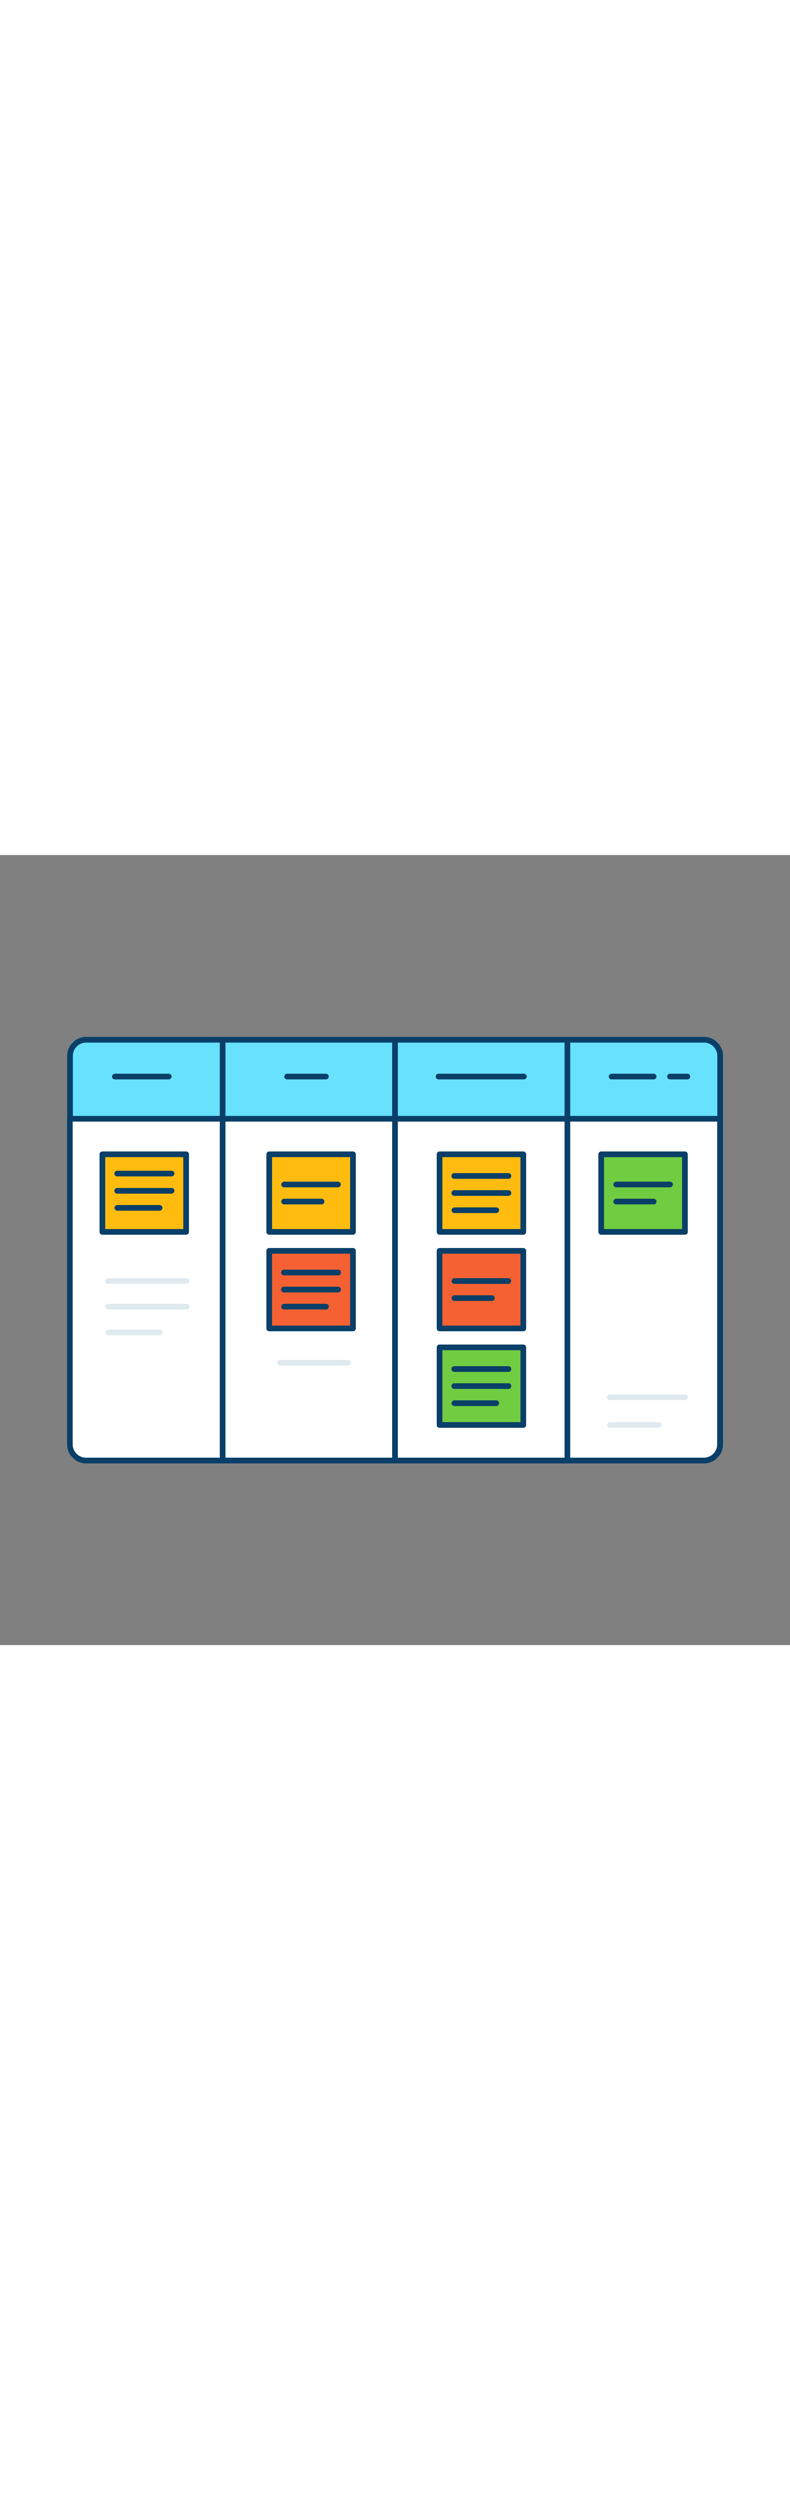 <svg version="1.1" id="Layer_1" xmlns="http://www.w3.org/2000/svg" xmlns:xlink="http://www.w3.org/1999/xlink" x="0px" y="0px" viewBox="0 0 500 500" style="width: 158px;" xml:space="preserve" data-imageid="scrum-board-84" imageName="Scrum Board" class="illustrations_image">
<rect x="0" y="0" width="500" height="500" fill="#808080" stroke="none"/>
<style type="text/css">
	.st0_scrum-board-84{fill:#68E1FD;}
	.st1_scrum-board-84{fill:#093F68;}
	.st2_scrum-board-84{fill:#FFFFFF;}
	.st3_scrum-board-84{fill:#FFBC0E;}
	.st4_scrum-board-84{fill:#F56132;}
	.st5_scrum-board-84{fill:#70CC40;}
	.st6_scrum-board-84{fill:#DFEAEF;}
</style>
<g id="board_scrum-board-84">
	<path class="st0_scrum-board-84 targetColor" d="M49.9,116.9h400.2c3.1,0,5.6,2.5,5.6,5.6v255c0,3.1-2.5,5.6-5.6,5.6H49.9c-3.1,0-5.6-2.5-5.6-5.6v-255&#10;&#9;&#9;C44.2,119.4,46.8,116.9,49.9,116.9z" style="fill: rgb(104, 225, 253);"/>
	<path class="st1_scrum-board-84" d="M445.5,385H54.5c-6.6,0-12-5.4-12-12V127.1c0-6.6,5.4-12,12-12h391.1c6.6,0,12,5.4,12,12v245.8&#10;&#9;&#9;C457.5,379.6,452.2,385,445.5,385z M54.5,118.7c-4.6,0-8.4,3.8-8.4,8.4v245.8c0,4.6,3.8,8.4,8.4,8.4h391.1c4.6,0,8.4-3.8,8.4-8.4&#10;&#9;&#9;V127.1c0-4.6-3.8-8.4-8.4-8.4H54.5z"/>
	<path class="st2_scrum-board-84" d="M44.2,166.9h411.5l0,0v210.6c0,3.1-2.5,5.6-5.6,5.6h0H49.9c-3.1,0-5.6-2.5-5.6-5.6l0,0V166.9L44.2,166.9z"/>
	<path class="st1_scrum-board-84" d="M445.5,385H54.5c-6.6,0-12-5.4-12-12V166.9c0-1,0.8-1.8,1.8-1.8h411.5c1,0,1.8,0.8,1.8,1.8v206.1&#10;&#9;&#9;C457.6,379.6,452.2,385,445.5,385C445.5,385,445.5,385,445.5,385z M46,168.7v204.3c0,4.6,3.8,8.4,8.4,8.4h391.1&#10;&#9;&#9;c4.6,0,8.4-3.8,8.4-8.4V168.7H46z"/>
	<path class="st1_scrum-board-84" d="M140.9,385c-1,0-1.8-0.8-1.8-1.8V116.9c0-1,0.8-1.8,1.8-1.8c1,0,1.8,0.8,1.8,1.8c0,0,0,0,0,0v266.3&#10;&#9;&#9;C142.7,384.1,141.9,385,140.9,385C140.9,385,140.9,385,140.9,385z"/>
	<path class="st1_scrum-board-84" d="M250,385c-1,0-1.8-0.8-1.8-1.8V116.9c0-1,0.8-1.8,1.8-1.8c1,0,1.8,0.8,1.8,1.8v266.3&#10;&#9;&#9;C251.8,384.1,251,385,250,385C250,385,250,385,250,385z"/>
	<path class="st1_scrum-board-84" d="M359.1,385c-1,0-1.8-0.8-1.8-1.8c0,0,0,0,0,0V116.9c0.1-1,0.9-1.8,1.9-1.7c0.9,0.1,1.6,0.8,1.7,1.7v266.3&#10;&#9;&#9;C361,384.1,360.2,385,359.1,385C359.2,385,359.2,385,359.1,385z"/>
	<path class="st1_scrum-board-84" d="M106.8,142H72.6c-1-0.1-1.8-0.9-1.7-1.9c0.1-0.9,0.8-1.6,1.7-1.7h34.3c1,0.1,1.8,0.9,1.7,1.9&#10;&#9;&#9;C108.5,141.2,107.7,141.9,106.8,142z"/>
	<path class="st1_scrum-board-84" d="M206.4,142h-24.8c-1-0.1-1.8-0.9-1.7-1.9c0.1-0.9,0.8-1.6,1.7-1.7h24.8c1,0.1,1.8,0.9,1.7,1.9&#10;&#9;&#9;C208,141.2,207.3,141.9,206.4,142L206.4,142z"/>
	<path class="st1_scrum-board-84" d="M331.6,142h-53.9c-1,0.1-1.9-0.7-1.9-1.7c-0.1-1,0.7-1.9,1.7-1.9c0.1,0,0.2,0,0.3,0h53.9&#10;&#9;&#9;c1,0.1,1.8,0.9,1.7,1.9C333.2,141.2,332.5,141.9,331.6,142z"/>
	<path class="st1_scrum-board-84" d="M434.8,142h-10.6c-1,0.1-1.9-0.7-1.9-1.7c-0.1-1,0.7-1.9,1.7-1.9c0.1,0,0.2,0,0.3,0h10.6&#10;&#9;&#9;c1-0.1,1.9,0.7,1.9,1.7c0.1,1-0.7,1.9-1.7,1.9C435,142,434.9,142,434.8,142z"/>
	<path class="st1_scrum-board-84" d="M413.8,142h-26.8c-1-0.1-1.8-0.9-1.7-1.9c0.1-0.9,0.8-1.6,1.7-1.7h26.8c1,0.1,1.8,0.9,1.7,1.9&#10;&#9;&#9;C415.4,141.2,414.7,141.9,413.8,142z"/>
</g>
<g id="notes-3_scrum-board-84">
	<rect x="278.1" y="189.3" class="st3_scrum-board-84" width="53" height="49.1"/>
	<path class="st1_scrum-board-84" d="M331.2,240.3h-53c-1,0-1.8-0.8-1.8-1.8c0,0,0,0,0,0v-49.1c0-1,0.8-1.8,1.8-1.8c0,0,0,0,0,0h53&#10;&#9;&#9;c1,0,1.8,0.8,1.8,1.8v49.1C333,239.5,332.2,240.3,331.2,240.3C331.2,240.3,331.2,240.3,331.2,240.3z M280,236.7h49.4v-45.5H280&#10;&#9;&#9;V236.7z"/>
	<rect x="278.1" y="250.4" class="st4_scrum-board-84" width="53" height="49.1"/>
	<path class="st1_scrum-board-84" d="M331.2,301.4h-53c-1,0-1.8-0.8-1.8-1.8c0,0,0,0,0,0v-49.1c0-1,0.8-1.8,1.8-1.8c0,0,0,0,0,0h53&#10;&#9;&#9;c1,0,1.8,0.8,1.8,1.8v49.1C333,300.6,332.2,301.4,331.2,301.4C331.2,301.4,331.2,301.4,331.2,301.4z M280,297.8h49.4v-45.5H280&#10;&#9;&#9;V297.8z"/>
	<rect x="278.1" y="311.5" class="st5_scrum-board-84" width="53" height="49.1"/>
	<path class="st1_scrum-board-84" d="M331.2,362.5h-53c-1,0-1.8-0.8-1.8-1.8c0,0,0,0,0,0v-49.1c0-1,0.8-1.8,1.8-1.8c0,0,0,0,0,0h53&#10;&#9;&#9;c1,0,1.8,0.8,1.8,1.8v49.1C333,361.7,332.2,362.5,331.2,362.5C331.2,362.5,331.2,362.5,331.2,362.5z M280,358.9h49.4v-45.5H280&#10;&#9;&#9;V358.9z"/>
	<path class="st1_scrum-board-84" d="M321.8,204.9h-34.3c-1,0-1.8-0.8-1.8-1.8c0-1,0.8-1.8,1.8-1.8h34.3c1,0,1.8,0.8,1.8,1.8&#10;&#9;&#9;C323.6,204.1,322.8,204.9,321.8,204.9C321.8,204.9,321.8,204.9,321.8,204.9z"/>
	<path class="st1_scrum-board-84" d="M321.8,215.7h-34.3c-1,0-1.8-0.8-1.8-1.8c0-1,0.8-1.8,1.8-1.8h34.3c1,0,1.8,0.8,1.8,1.8&#10;&#9;&#9;C323.6,214.9,322.8,215.7,321.8,215.7C321.8,215.7,321.8,215.7,321.8,215.7z"/>
	<path class="st1_scrum-board-84" d="M314.2,226.6h-26.7c-1-0.1-1.8-0.9-1.7-1.9c0.1-0.9,0.8-1.6,1.7-1.7h26.7c1,0.1,1.8,0.9,1.7,1.9&#10;&#9;&#9;C315.8,225.8,315.1,226.5,314.2,226.6z"/>
	<path class="st1_scrum-board-84" d="M321.8,327.1h-34.3c-1,0-1.8-0.8-1.8-1.8c0-1,0.8-1.8,1.8-1.8h34.3c1,0,1.8,0.8,1.8,1.8&#10;&#9;&#9;C323.6,326.3,322.8,327.1,321.8,327.1C321.8,327.1,321.8,327.1,321.8,327.1z"/>
	<path class="st1_scrum-board-84" d="M321.8,337.9h-34.3c-1,0-1.8-0.8-1.8-1.8c0-1,0.8-1.8,1.8-1.8h34.3c1,0,1.8,0.8,1.8,1.8&#10;&#9;&#9;C323.6,337.1,322.8,337.9,321.8,337.9z"/>
	<path class="st1_scrum-board-84" d="M314.2,348.7h-26.7c-1-0.1-1.8-0.9-1.7-1.9c0.1-0.9,0.8-1.6,1.7-1.7h26.7c1,0.1,1.8,0.9,1.7,1.9&#10;&#9;&#9;C315.8,348,315.1,348.7,314.2,348.7z"/>
	<path class="st1_scrum-board-84" d="M321.8,271.4h-34.3c-1-0.1-1.8-0.9-1.7-1.9c0.1-0.9,0.8-1.6,1.7-1.7h34.3c1,0.1,1.8,0.9,1.7,1.9&#10;&#9;&#9;C323.4,270.6,322.7,271.3,321.8,271.4z"/>
	<path class="st1_scrum-board-84" d="M311.4,282.2h-23.9c-1-0.1-1.8-0.9-1.7-1.9c0.1-0.9,0.8-1.6,1.7-1.7h23.9c1,0.1,1.8,0.9,1.7,1.9&#10;&#9;&#9;C313,281.4,312.3,282.2,311.4,282.2z"/>
</g>
<g id="notes-1_scrum-board-84">
	<rect x="64.8" y="189.3" class="st3_scrum-board-84" width="53" height="49.1"/>
	<path class="st1_scrum-board-84" d="M117.8,240.3h-53c-1,0-1.8-0.8-1.8-1.8c0,0,0,0,0,0v-49.1c0-1,0.8-1.8,1.8-1.8h53c1,0,1.8,0.8,1.8,1.8&#10;&#9;&#9;c0,0,0,0,0,0v49.1C119.6,239.5,118.8,240.3,117.8,240.3C117.8,240.3,117.8,240.3,117.8,240.3z M66.6,236.7H116v-45.5H66.6V236.7z"/>
	<path class="st1_scrum-board-84" d="M108.6,203.4H74.3c-1,0.1-1.9-0.7-1.9-1.7s0.7-1.9,1.7-1.9c0.1,0,0.2,0,0.3,0h34.3c1,0.1,1.8,0.9,1.7,1.9&#10;&#9;&#9;C110.2,202.7,109.5,203.4,108.6,203.4z"/>
	<path class="st1_scrum-board-84" d="M108.6,214.3H74.3c-1,0.1-1.9-0.7-1.9-1.7s0.7-1.9,1.7-1.9c0.1,0,0.2,0,0.3,0h34.3c1,0.1,1.8,0.9,1.7,1.9&#10;&#9;&#9;C110.2,213.5,109.5,214.2,108.6,214.3z"/>
	<path class="st1_scrum-board-84" d="M101,225.1H74.3c-1,0-1.8-0.8-1.8-1.8c0-1,0.8-1.8,1.8-1.8c0,0,0,0,0,0H101c1,0,1.8,0.8,1.8,1.8&#10;&#9;&#9;C102.8,224.3,102,225.1,101,225.1C101,225.1,101,225.1,101,225.1z"/>
	<path class="st6_scrum-board-84" d="M117.8,271.4H68.5c-1,0.1-1.9-0.7-1.9-1.7c-0.1-1,0.7-1.9,1.7-1.9c0.1,0,0.2,0,0.3,0h49.4&#10;&#9;&#9;c1-0.1,1.9,0.7,1.9,1.7c0.1,1-0.7,1.9-1.7,1.9C118,271.4,117.9,271.4,117.8,271.4z"/>
	<path class="st6_scrum-board-84" d="M117.8,287.6H68.5c-1,0.1-1.9-0.7-1.9-1.7c-0.1-1,0.7-1.9,1.7-1.9c0.1,0,0.2,0,0.3,0h49.4&#10;&#9;&#9;c1-0.1,1.9,0.7,1.9,1.7c0.1,1-0.7,1.9-1.7,1.9C118,287.7,117.9,287.7,117.8,287.6z"/>
	<path class="st6_scrum-board-84" d="M101,303.9H68.5c-1,0-1.8-0.8-1.8-1.8c0-1,0.8-1.8,1.8-1.8c0,0,0,0,0,0H101c1,0,1.8,0.8,1.8,1.8&#10;&#9;&#9;C102.8,303.1,102,303.9,101,303.9z"/>
</g>
<g id="notes-4_scrum-board-84">
	<rect x="380.5" y="189.3" class="st5_scrum-board-84" width="53" height="49.1"/>
	<path class="st1_scrum-board-84" d="M433.5,240.3h-53c-1,0-1.8-0.8-1.8-1.8c0,0,0,0,0,0v-49.1c0-1,0.8-1.8,1.8-1.8c0,0,0,0,0,0h53&#10;&#9;&#9;c1,0,1.8,0.8,1.8,1.8v49.1C435.4,239.5,434.5,240.3,433.5,240.3C433.5,240.3,433.5,240.3,433.5,240.3z M382.3,236.7h49.4v-45.5&#10;&#9;&#9;h-49.4V236.7z"/>
	<path class="st1_scrum-board-84" d="M424.2,210.3h-34.3c-1-0.1-1.8-0.9-1.7-1.9c0.1-0.9,0.8-1.6,1.7-1.7h34.3c1,0.1,1.8,0.9,1.7,1.9&#10;&#9;&#9;C425.8,209.5,425.1,210.2,424.2,210.3z"/>
	<path class="st1_scrum-board-84" d="M413.8,221.1h-23.9c-1-0.1-1.8-0.9-1.7-1.9c0.1-0.9,0.8-1.6,1.7-1.7h23.9c1,0.1,1.8,0.9,1.7,1.9&#10;&#9;&#9;C415.4,220.4,414.7,221.1,413.8,221.1z"/>
	<path class="st6_scrum-board-84" d="M417,362.5h-31c-1-0.1-1.8-0.9-1.7-1.9c0.1-0.9,0.8-1.6,1.7-1.7h31c1,0.1,1.8,0.9,1.7,1.9&#10;&#9;&#9;C418.6,361.7,417.9,362.4,417,362.5z"/>
	<path class="st6_scrum-board-84" d="M433.5,345H386c-1,0-1.8-0.8-1.8-1.8c0-1,0.8-1.8,1.8-1.8h47.6c1,0,1.8,0.8,1.8,1.8&#10;&#9;&#9;C435.4,344.2,434.6,345,433.5,345C433.6,345,433.6,345,433.5,345L433.5,345z"/>
</g>
<g id="notes-2_scrum-board-84">
	<rect x="170.4" y="189.3" class="st3_scrum-board-84" width="53" height="49.1"/>
	<path class="st1_scrum-board-84" d="M223.4,240.3h-53c-1,0-1.8-0.8-1.8-1.8c0,0,0,0,0,0v-49.1c0-1,0.8-1.8,1.8-1.8h53c1,0,1.8,0.8,1.8,1.8&#10;&#9;&#9;c0,0,0,0,0,0v49.1C225.2,239.5,224.4,240.3,223.4,240.3C223.4,240.3,223.4,240.3,223.4,240.3z M172.2,236.7h49.4v-45.5h-49.4V236.7&#10;&#9;&#9;z"/>
	<rect x="170.4" y="250.4" class="st4_scrum-board-84" width="53" height="49.1"/>
	<path class="st1_scrum-board-84" d="M223.4,301.4h-53c-1,0-1.8-0.8-1.8-1.8c0,0,0,0,0,0v-49.1c0-1,0.8-1.8,1.8-1.8h53c1,0,1.8,0.8,1.8,1.8&#10;&#9;&#9;c0,0,0,0,0,0v49.1C225.2,300.6,224.4,301.4,223.4,301.4C223.4,301.4,223.4,301.4,223.4,301.4z M172.2,297.8h49.4v-45.5h-49.4V297.8&#10;&#9;&#9;z"/>
	<path class="st1_scrum-board-84" d="M214,266h-34.3c-1,0-1.8-0.8-1.8-1.8c0-1,0.8-1.8,1.8-1.8H214c1,0,1.8,0.8,1.8,1.8&#10;&#9;&#9;C215.8,265.2,215,266,214,266z"/>
	<path class="st1_scrum-board-84" d="M214,276.8h-34.3c-1,0-1.8-0.8-1.8-1.8c0-1,0.8-1.8,1.8-1.8H214c1,0,1.8,0.8,1.8,1.8&#10;&#9;&#9;C215.8,276,215,276.8,214,276.8C214,276.8,214,276.8,214,276.8z"/>
	<path class="st1_scrum-board-84" d="M206.4,287.6h-26.7c-1-0.1-1.8-0.9-1.7-1.9c0.1-0.9,0.8-1.6,1.7-1.7h26.7c1,0.1,1.8,0.9,1.7,1.9&#10;&#9;&#9;C208,286.9,207.3,287.6,206.4,287.6L206.4,287.6z"/>
	<path class="st1_scrum-board-84" d="M214,210.3h-34.3c-1-0.1-1.8-0.9-1.7-1.9c0.1-0.9,0.8-1.6,1.7-1.7H214c1,0.1,1.8,0.9,1.7,1.9&#10;&#9;&#9;C215.6,209.5,214.9,210.2,214,210.3z"/>
	<path class="st1_scrum-board-84" d="M203.6,221.1h-23.9c-1-0.1-1.8-0.9-1.7-1.9c0.1-0.9,0.8-1.6,1.7-1.7h23.9c1,0.1,1.8,0.9,1.7,1.9&#10;&#9;&#9;C205.2,220.4,204.5,221.1,203.6,221.1z"/>
	<path class="st6_scrum-board-84" d="M220.4,323.1h-43.3c-1-0.1-1.8-0.9-1.7-1.9c0.1-0.9,0.8-1.6,1.7-1.7h43.3c1,0.1,1.8,0.9,1.7,1.9&#10;&#9;&#9;C222,322.3,221.3,323,220.4,323.1L220.4,323.1z"/>
</g>
</svg>